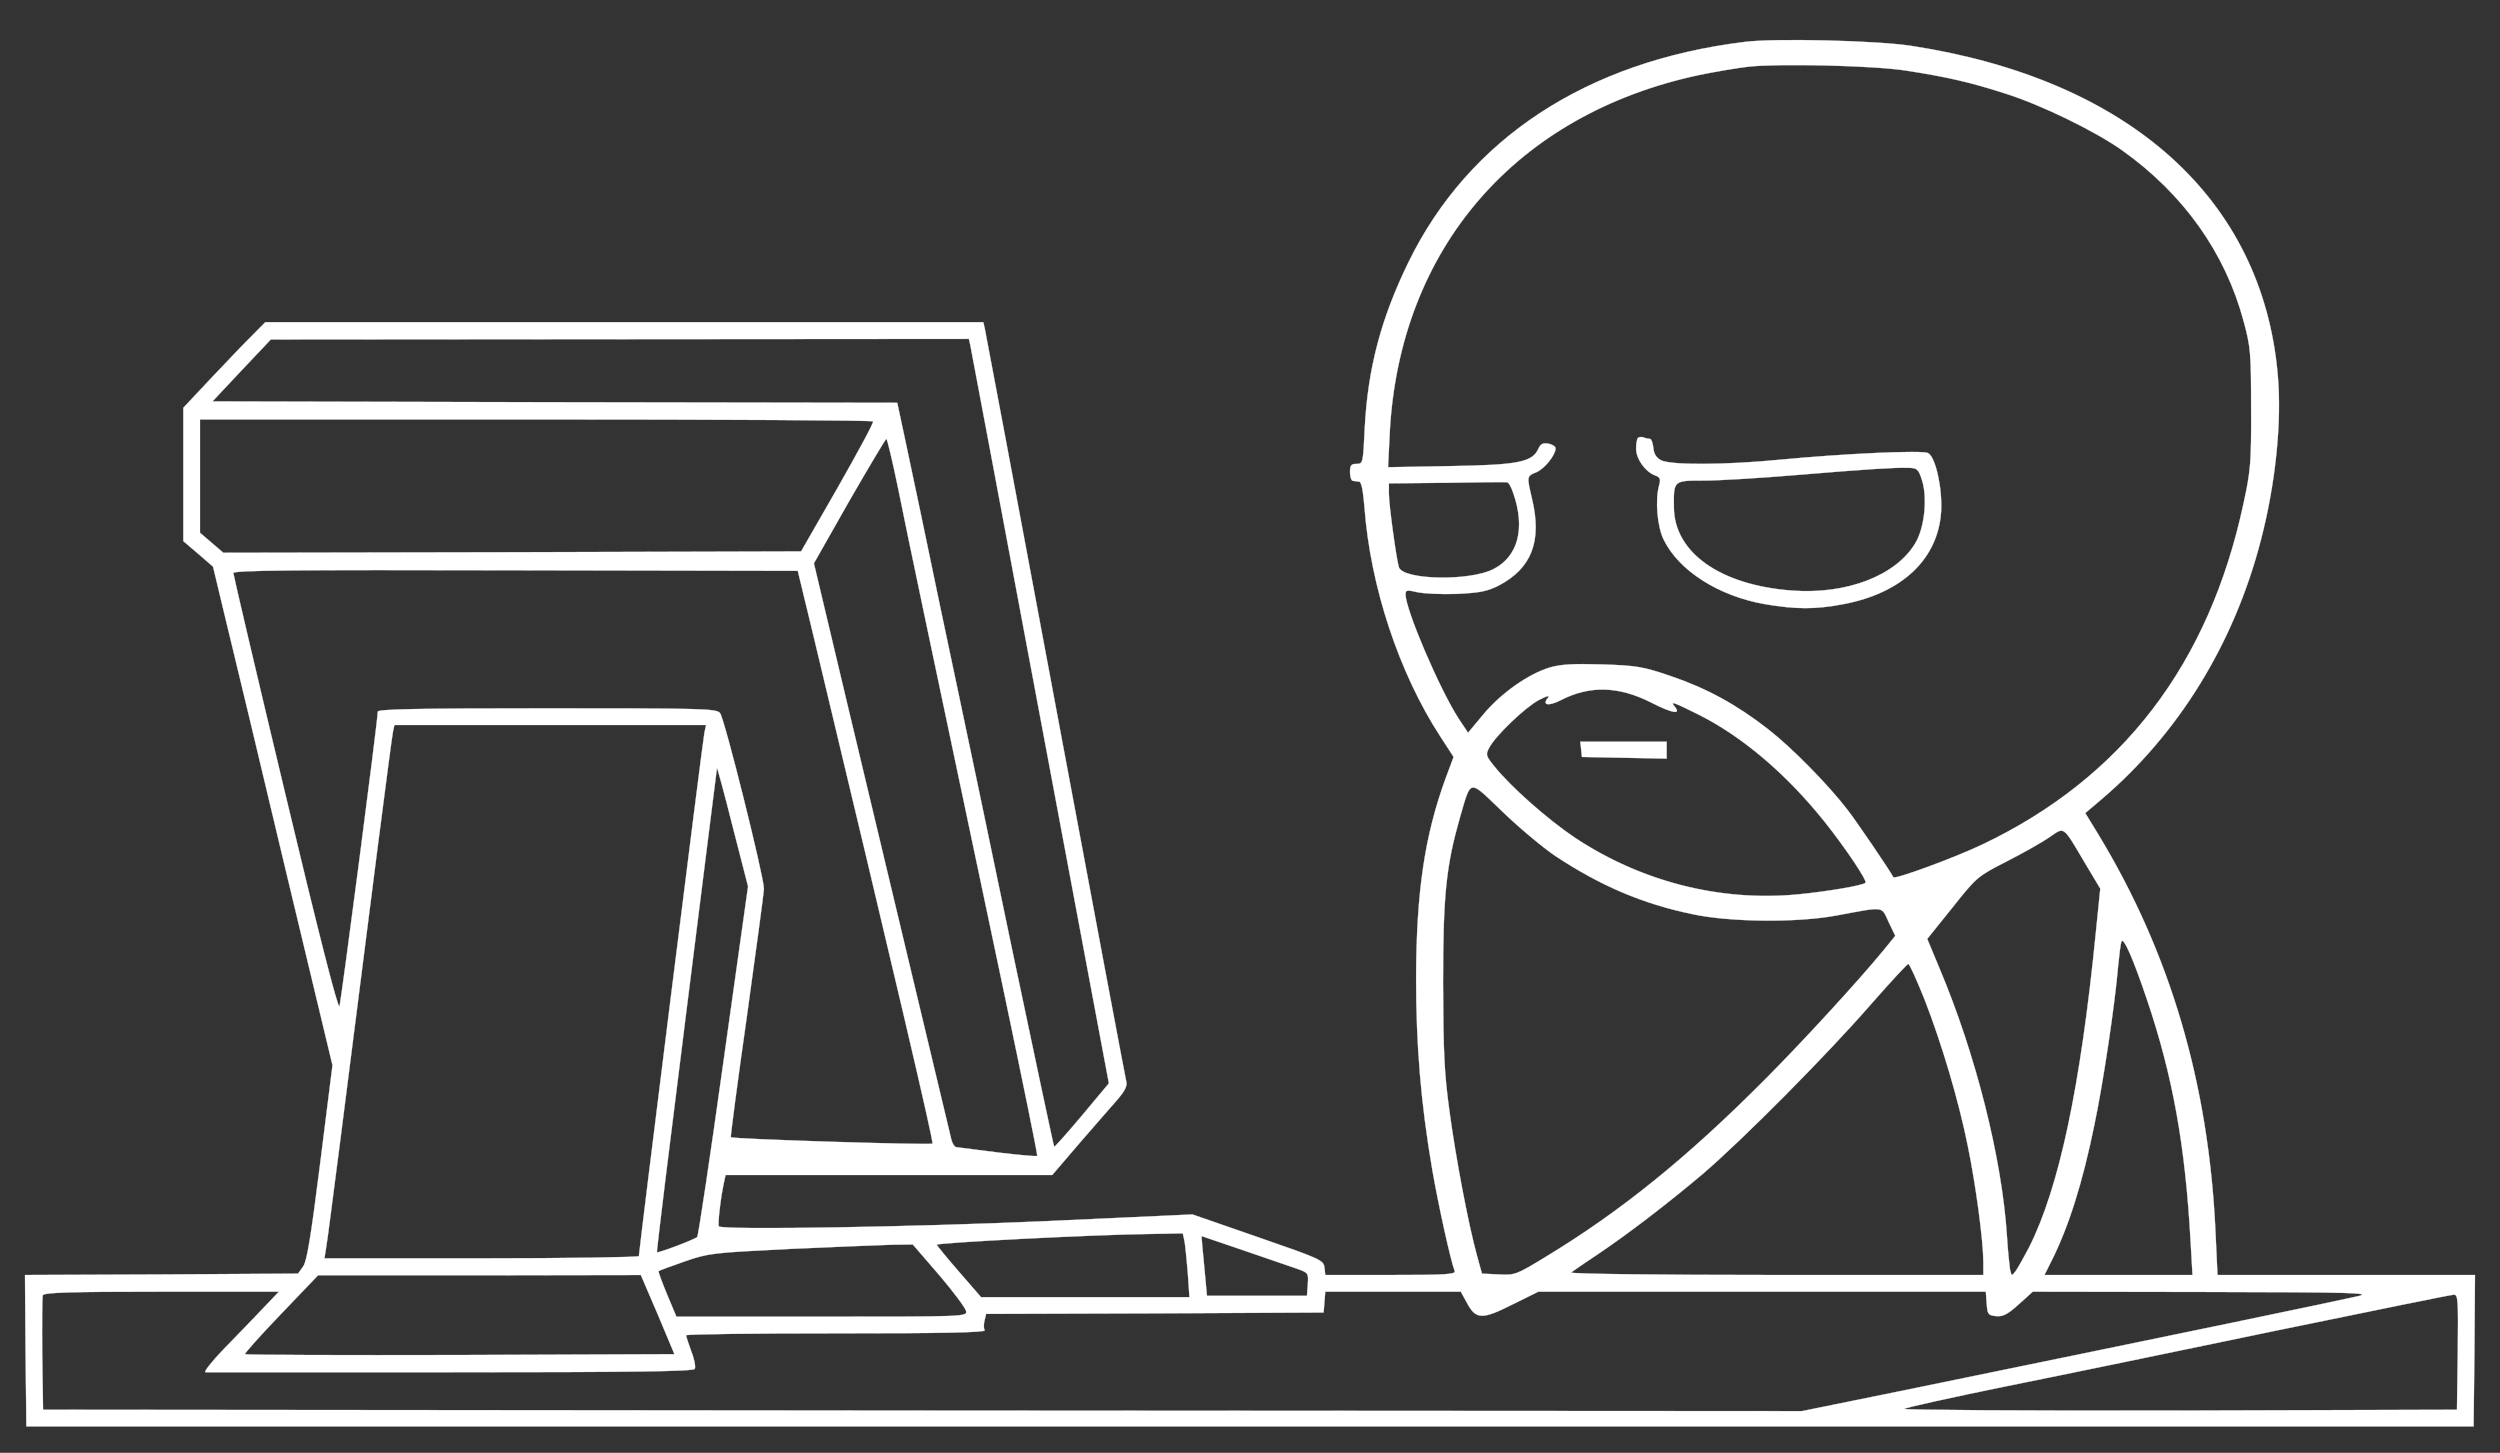 
<svg height="523pt" preserveAspectRatio="xMidYMid meet" viewBox="0 0 900 523" width="900pt" xmlns="http://www.w3.org/2000/svg">
<rect x="0" y="0" width="900" height="523" fill="#333333" stroke="none"/>
<style>
  path {
    stroke: white;
    fill: white;
  }
</style>
<g transform="matrix(.1 0 0 -.1 0 523)"><path d="m6280 5079c-569-70-993-349-1210-794-99-203-146-383-157-597-6-126-6-128-30-128-19 0-23-5-23-30 0-16 5-31 10-31 6-1 16-2 23-3 8-1 14-30 19-91 21-285 124-597 273-826l48-74-28-75c-76-208-106-408-107-720 0-245 17-450 58-690 22-127 66-327 81-366 4-12-36-14-230-14h-236l-3 27c-3 26-13 31-239 109l-236 82-524-24c-471-21-1167-33-1181-19-5 5 6 103 18 157l6 28h588 588l101 118c56 64 117 135 136 156 23 27 33 46 30 60-3 12-118 622-255 1356s-252 1345-255 1358l-5 22h-1293-1292l-86-87c-46-49-113-118-147-155l-62-66v-240-240l54-46 53-46 46-192c26-106 123-510 215-898l169-705-44-350c-34-270-48-356-62-375l-18-25-492-3-491-2 2-273 3-272h4405 4405l3 273 2 272h-463-464l-7 152c-24 535-163 1007-422 1434l-47 77 59 50c278 237 477 561 573 932 53 203 76 426 61 595-55 634-534 1064-1320 1185-124 19-490 28-600 14zm581-103c150-23 235-43 359-83 130-41 326-137 421-205 220-157 370-368 436-614 25-93 27-112 27-314 1-196-2-226-27-341-124-581-437-989-940-1229-103-49-316-127-321-118-13 25-130 197-163 240-71 93-202 226-288 293-114 89-223 148-350 191-100 34-122 38-246 42-105 3-148 1-190-11-76-23-175-92-239-169l-55-66-34 51c-69 107-191 392-191 447 0 16 4 17 43 8 23-5 87-8 142-6 82 4 109 9 150 30 119 62 157 160 120 313-19 81-19 81 16 95 30 13 69 62 69 86 0 7-12 14-26 17-20 3-28-1-36-19-22-48-73-58-317-62l-224-4 6 124c35 663 453 1147 1114 1288 54 11 134 25 178 30 111 12 450 4 566-14zm-3368-988c3-13 116-616 252-1341l247-1317-97-116c-53-63-98-114-100-112s-69 318-150 703c-80 385-170 815-200 955s-88 417-129 615c-42 198-78 370-81 382l-5 23-1233 2-1232 3 105 112 105 111 1256 1 1257 1zm-350-275c3-5-55-111-127-238l-132-230-1040-3-1040-2-42 36-42 36v204 204h1209c666 0 1212-3 1214-7zm90-240c34-170 105-506 382-1818 67-319 121-583 119-586s-65 3-141 12c-76 10-143 18-149 19-7 0-15 12-19 27-8 34-221 923-380 1591l-115 484 127 224c71 123 131 224 134 224s22-80 42-177zm2215-19c44-126 17-228-72-273-86-44-326-39-340 7-9 28-36 224-36 264v38l208 2c114 2 212 3 217 2 6 0 16-18 23-40zm-2518-519c288-1203 432-1816 427-1822-7-6-719 16-726 23-2 1 24 198 58 437 33 238 61 444 61 458 0 43-142 614-158 632-14 16-57 17-624 17-466 0-608-3-608-12 0-32-132-1045-138-1061-5-12-78 274-195 765-103 430-187 789-187 795 0 10 215 12 1016 10l1016-2zm3014-234c76-39 110-45 85-15-18 22-6 17 89-30 156-79 314-213 452-386 74-93 153-211 146-218-10-10-141-32-246-42-279-26-561 46-800 204-100 67-234 186-291 258-30 37-31 41-18 66 22 43 131 147 179 172 31 16 41 18 32 7-22-26 4-30 48-7 104 53 207 50 324-9zm-3408-108c-6-27-236-1868-236-1885 0-4-255-8-566-8h-566l6 38c4 20 26 195 51 387 106 837 185 1452 190 1473l5 22h561 561zm69-1181c-48-345-91-631-95-635-8-9-141-59-145-55-2 2 46 392 106 868s109 870 110 875c0 6 26-88 56-208l56-218zm2995 736c162-107 314-172 493-209 135-29 377-31 517-5 178 33 162 35 189-23l24-50-39-48c-88-108-288-326-424-463-285-287-524-480-796-645-105-64-110-66-168-63l-61 3-18 65c-31 113-76 349-99 520-19 139-22 211-23 460 0 319 11 423 61 598 41 140 30 138 153 20 59-57 145-129 191-160zm1906-25 55-92-16-158c-55-556-132-918-240-1133-19-36-40-74-48-85-15-20-15-20-21 5-2 14-8 68-11 120-18 280-112 653-242 962l-45 108 90 112c89 112 91 113 196 167 59 30 128 69 154 87 55 38 47 44 128-93zm223-491c93-275 138-526 157-869l7-123h-267-266l25 50c61 121 112 280 155 492 32 152 74 436 85 568 4 41 9 82 12 90 7 20 42-60 92-208zm-801 1c62-159 123-364 156-528 29-140 56-344 56-417v-48h-747c-420 0-743 4-737 9 5 4 45 32 89 61 114 76 262 190 385 294 146 125 450 432 604 609 71 81 132 147 136 147s30-57 58-127zm-2664-870c3-16 8-67 12-115l6-88h-375-375l-79 91c-43 49-79 94-81 98-2 7 571 37 780 39l106 2zm212-34c82-28 168-58 192-66 42-15 43-16 40-57l-3-41h-180-180l-10 108c-6 59-10 107-9 107s68-23 150-51zm-1095-89c52-61 95-119 97-130 3-20-3-20-520-20h-523l-34 81c-18 44-32 81-30 83s45 18 94 35c87 30 99 31 380 45 160 7 324 14 366 15l75 1zm-1013-142 60-143-770-3c-424-1-773 0-776 3-3 2 55 67 129 144l134 140h581l581 1zm-1423 20c-33-35-96-100-140-145-44-46-73-83-65-83h884c656 0 872 3 877 12 4 6-1 35-12 62-10 28-19 54-19 59 0 4 243 7 541 7 377 0 538 3 534 11-4 5-4 21-1 34l6 25 608 2 607 3 3 38 3 37h244 244l23-42c32-59 54-59 165-3l91 45h805 806l3-42c3-40 5-43 34-46 25-2 41 6 81 42l51 46 613-1c545-1 608-3 559-15s-659-139-1659-344l-344-70-3166 2-3166 3-3 200c-1 110 0 205 2 212 4 10 94 13 428 13h422zm7903-155-3-208-1000-3c-549-1-995 2-990 6 6 5 170 41 365 81 195 39 634 130 975 201 341 70 628 129 638 129 16 1 17-13 15-206z"/><path d="m5897 3654c-4-4-7-22-7-39 0-37 32-82 67-96 20-7 22-13 16-36-15-53-7-148 16-195 54-112 198-204 365-233 111-19 183-19 282 0 212 40 341 163 352 333 5 84-20 197-47 211-20 11-304-2-534-24-194-19-392-20-427-2-17 9-26 22-28 45-2 17-7 32-12 32s-15 2-22 5c-8 3-17 2-21-1zm1021-149c22-63 11-173-22-229-69-118-248-187-445-172-258 19-425 137-425 301-1 96-2 95 109 95 53 0 203 9 333 20 253 21 346 27 402 26 32-1 36-5 48-41z"/><path d="m5692 2533 3-28 153-3 152-3v31 30h-156-155z"/></g></svg>